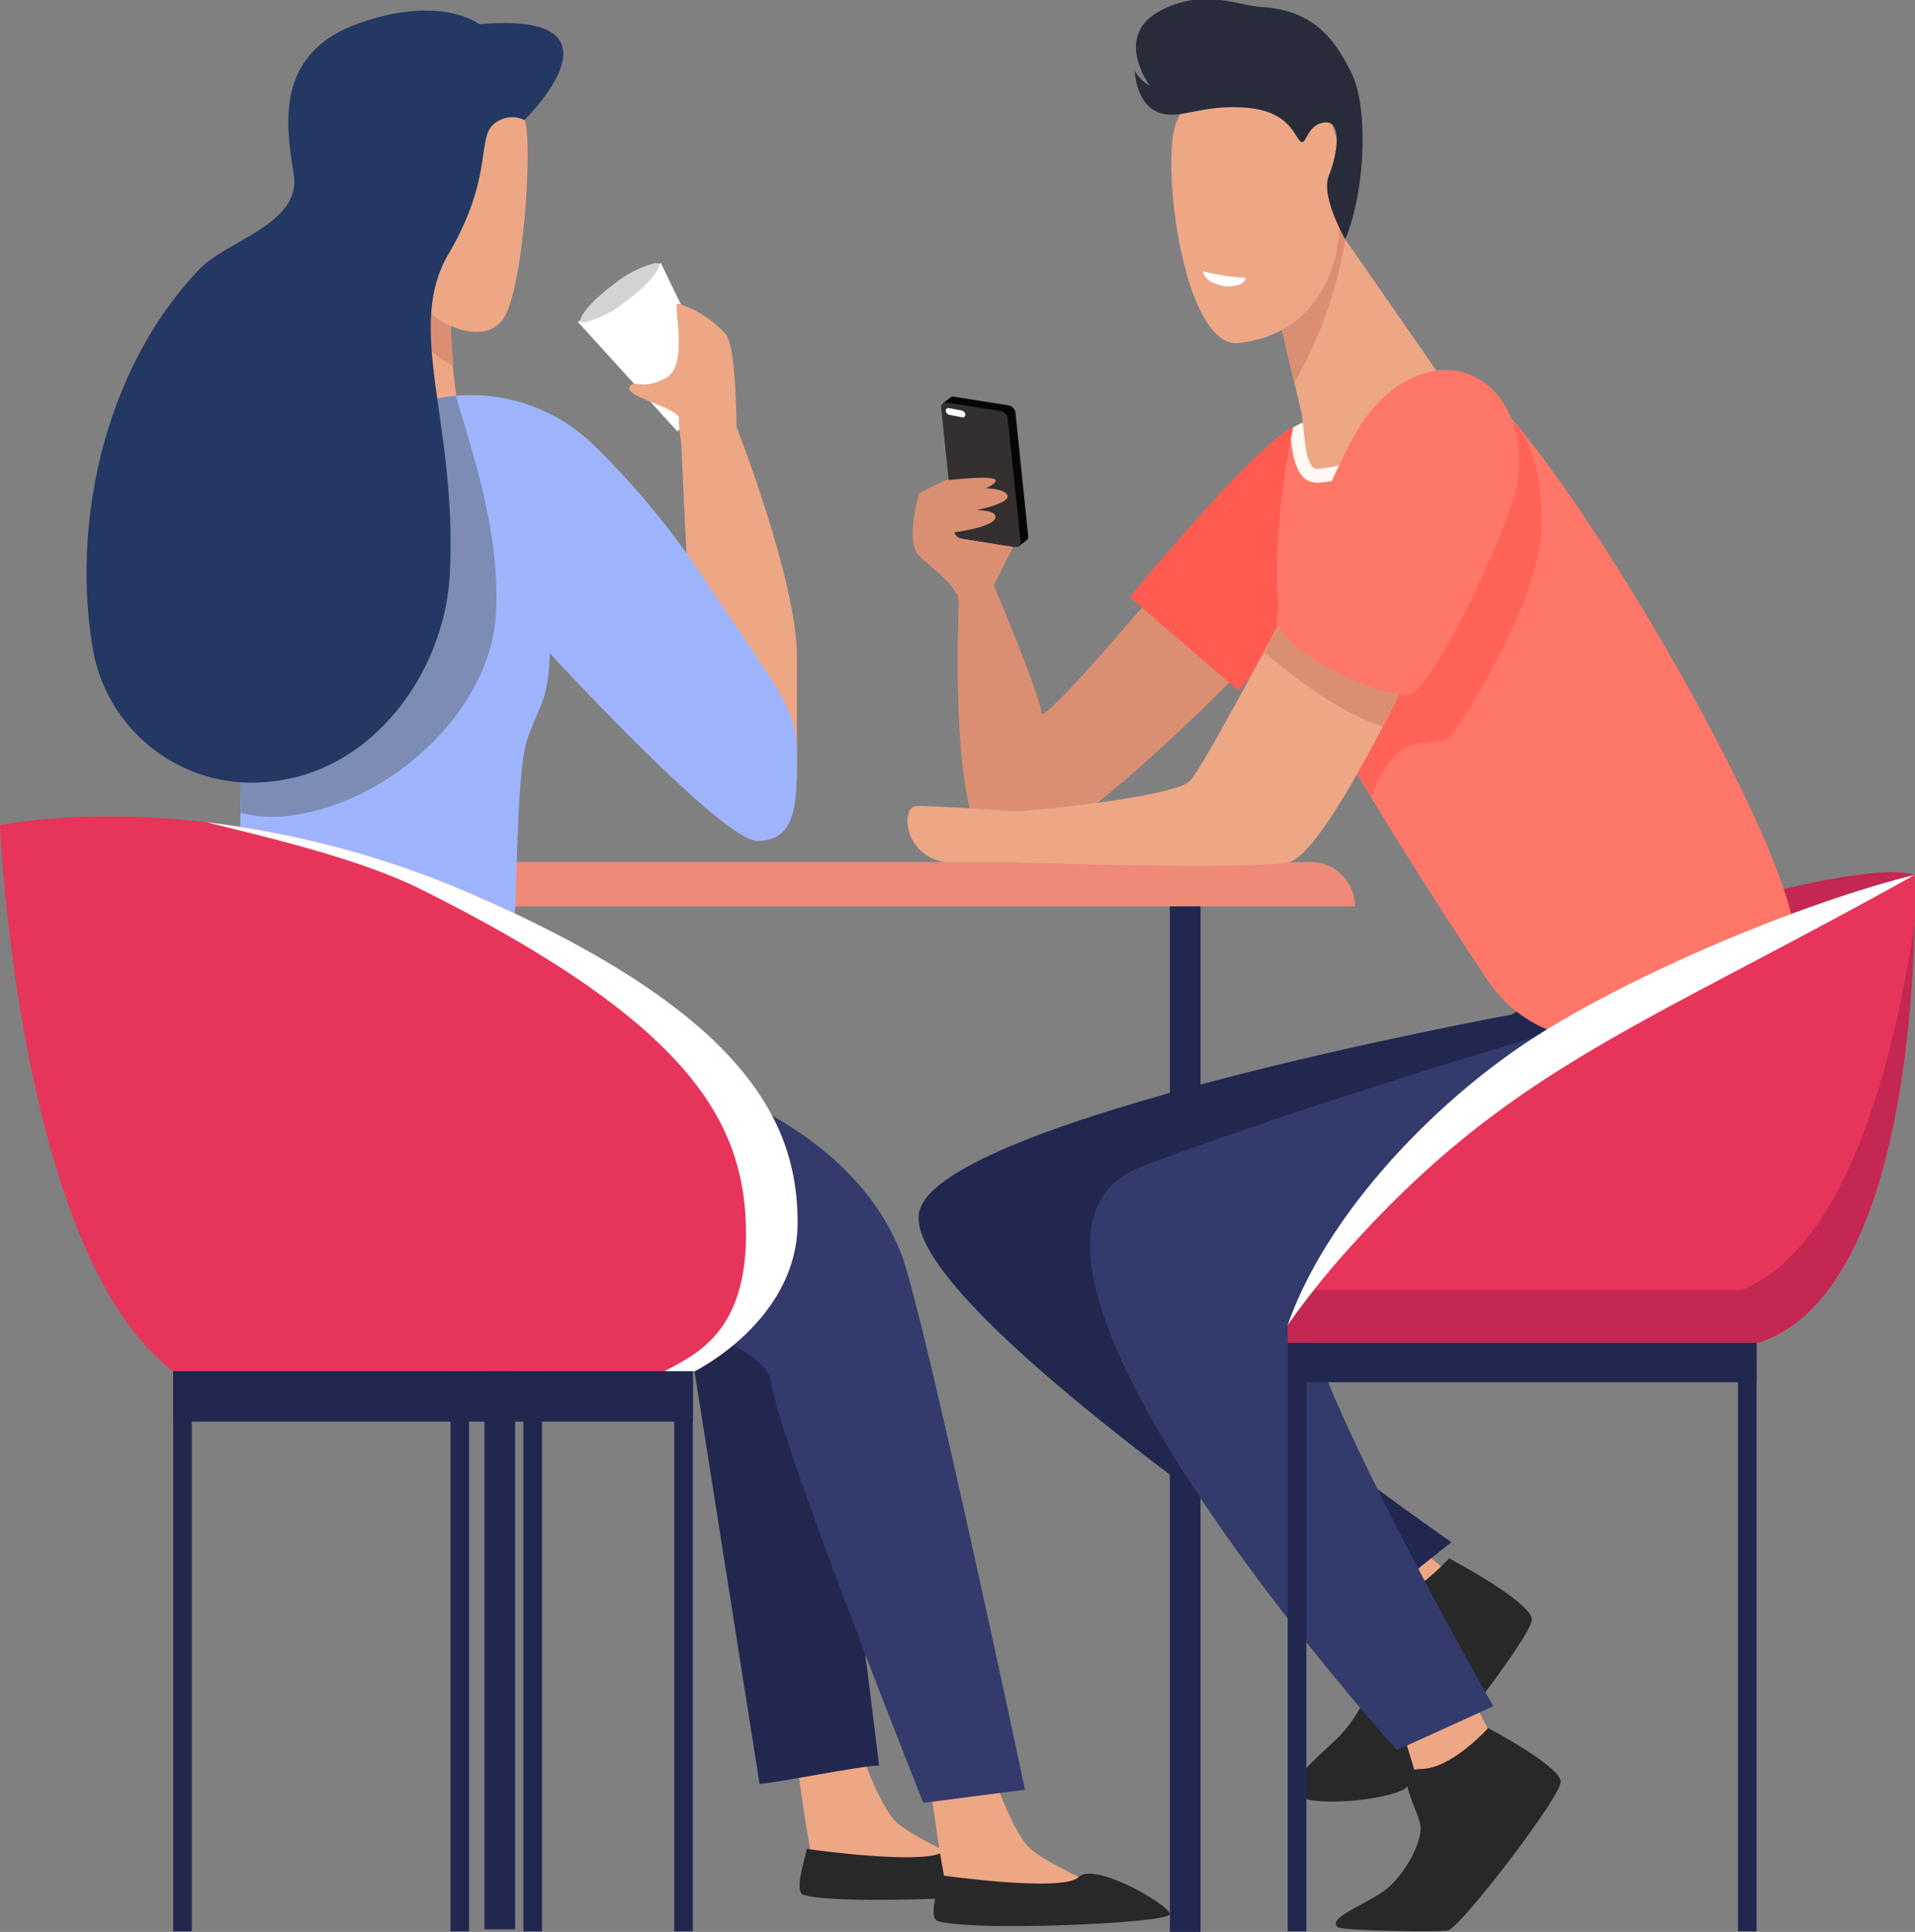 <svg xmlns="http://www.w3.org/2000/svg" width="180.44" height="182.02" viewBox="0 0 180.44 182.02"><rect x="0" y="0" width="180.44" height="182.02" fill="#808080" stroke="none"/><g id="Calque_2" data-name="Calque 2"><g id="Calque_177" data-name="Calque 177"><g id="illu-home-2"><g id="Calque_2-2" data-name="Calque 2"><g id="Calque_137" data-name="Calque 137"><rect id="Rectangle_45" data-name="Rectangle 45" x="45.65" y="84.05" width="2.89" height="97.72" style="fill:#222750"/><path id="Tracé_520" data-name="Tracé 520" d="M132.5,144.89s7.25,5.89,8.39,7S132.5,162,132.5,162s1-9.14,0-10.12-6.49-1.65-6.49-1.65Z" style="fill:#eda785"/><path id="Tracé_521" data-name="Tracé 521" d="M136.54,146.82s7.8,4.13,7.8,5.77-10.66,15.25-12.07,16c-2,1.1-8.92,1.67-10.06.52s2-3.56,3.8-5.34,3.25-4.49,3.25-6.2-3.34-6.34,0-6.34S136.54,146.82,136.54,146.82Z" style="fill:#282828"/><path id="Tracé_522" data-name="Tracé 522" d="M138.16,158.89l2.26,4.47a10.33,10.33,0,0,0,4.83,4.7h0L140,176.59s-7.4,4.91-10.2,3.77,6-5.3,6-5.3l-3.71-12.17Z" style="fill:#eda785"/><path id="Tracé_523" data-name="Tracé 523" d="M86.62,46.49s-1.4,4.49,0,5.88,3.72,2.83,3.72,4.47-1,22.72,3.79,23.76,22.1-16.71,22.1-16.71l-7-8.57S98.12,68.54,98.12,67.16s-4.47-12-4.47-12l2.2-4.41s1.37-5.22-1.24-6.33S86.62,46.49,86.62,46.49Z" style="fill:#db8f72"/><path id="Tracé_524" data-name="Tracé 524" d="M94.1,76.31c-3.39-1.89-3.44-15.6-3.76-19.42,0,2-1,22.68,3.79,23.7s22.1-16.71,22.1-16.71l-3.24-4C108.57,65.21,97.31,78.09,94.1,76.31Z" style="fill:#db8f72"/><path id="Tracé_525" data-name="Tracé 525" d="M90.11,55.93a2.31,2.31,0,0,1,.19.52C90.25,56,90.19,55.85,90.11,55.93Z" style="fill:#ff5921"/><path id="Tracé_526" data-name="Tracé 526" d="M126.94,39.66s-1.57-.92-5.09.6-15.39,16-15.39,16l10.24,8.82a122,122,0,0,0,9.45-12.71C130.83,45.11,126.94,39.66,126.94,39.66Z" style="fill:#ff5b51"/><path id="Tracé_527" data-name="Tracé 527" d="M145.31,93.86l-2.87,1.73s-53.67,9.84-55.81,18.52,41.83,37.8,41.83,37.8l8.3-6.61S108.82,126,112,122.88s40.29-10.22,40.29-10.22Z" style="fill:#222750"/><path id="Tracé_528" data-name="Tracé 528" d="M74.77,163.47s1.72,14.41,2.67,14.41H96.92s-10.55-4.28-12.51-6.25-4-8.7-4-8.7Z" style="fill:#eda785"/><path id="Tracé_529" data-name="Tracé 529" d="M76,174.2s11.54,1.65,13,.17,8.57,2.63,8.57,3.5-18.76,1.67-21.86.66C74.73,178.2,76,174.74,76,174.2Z" style="fill:#282828"/><path id="Tracé_530" data-name="Tracé 530" d="M42.45,28.85S42.32,37.09,44,41.38s-11.49,3.94-11.49,3.94l1.62-25.13Z" style="fill:#eda785"/><path id="Tracé_531" data-name="Tracé 531" d="M42.46,28.85l-4-4.22a16.35,16.35,0,0,0,.28,5.8,8.57,8.57,0,0,0,4,4.06C42.41,31.45,42.46,28.85,42.46,28.85Z" style="fill:#db8f72"/><path id="Tracé_532" data-name="Tracé 532" d="M54.46,30.34l9.37,10.31,4.25-3.88-5.82-12Z" style="fill:#fff"/><path id="Tracé_533" data-name="Tracé 533" d="M55.1,30.38c-.2,0-.36,0-.4-.06-.2-.28.69-1.73,3.12-3.53a10.4,10.4,0,0,1,3.88-2c.2,0,.35,0,.4.07.2.28-.69,1.73-3.11,3.52A10.3,10.3,0,0,1,55.1,30.38Z" style="fill:#d3d3d3"/><path id="Tracé_534" data-name="Tracé 534" d="M52.92,44.08s11.62,13,12.78,12.35-2-15.89-1.72-16.9-4.94-2.07-4.68-3,1.19.35,3.46-.93.48-7.24,1.17-7a10.38,10.38,0,0,1,4.44,2.87c1.95,2,1.14,31.15-2.39,33.15S47.46,48.86,47.46,48.86Z" style="fill:#eda785"/><path id="Tracé_535" data-name="Tracé 535" d="M64.2,41.86s.77,18.23,1.39,23.5,9.5,8.06,9.5,8.06V61.85c0-7.13-5.68-21.59-5.68-21.59Z" style="fill:#eda785"/><path id="Tracé_536" data-name="Tracé 536" d="M127.67,85.4h-114a4.18,4.18,0,0,1,4.18-4.18H123.5a4.18,4.18,0,0,1,4.17,4.18Z" style="fill:#ef8978"/><path id="Tracé_537" data-name="Tracé 537" d="M164.29,84.72s12.43-3.5,16.13-2.29L175.52,97l-14.76-2.52Z" style="fill:#c42751"/><path id="Tracé_538" data-name="Tracé 538" d="M45.31,7.24s3.37,2.14,4.13,4.06-.07,16.05-2.06,18.8-7.17.22-8.69-2.82S40.35,4.28,45.31,7.24Z" style="fill:#eda785"/><path id="Tracé_539" data-name="Tracé 539" d="M65.9,53.89a75.37,75.37,0,0,0-10-12,16.62,16.62,0,0,0-15.2-4.26c-1.29.29-2.67.58-4.08.87A16.67,16.67,0,0,0,23.24,54.43l-1,38.35a16.58,16.58,0,0,0,16.06,17.08,17,17,0,0,0,2.47-.1A7.71,7.71,0,0,0,45.19,108c4.54-4.55,2.61-33.08,4.53-38.45,1.24-3.47,1.9-3.44,2.09-8,0,0,16.25,17.68,19.55,17.68,3.72,0,3.72-3.61,3.72-8S74,66,65.9,53.89Z" style="fill:#9eb5fe"/><path id="Tracé_540" data-name="Tracé 540" d="M40.73,37.63c-1.29.29-2.67.58-4.08.87A16.68,16.68,0,0,0,23.24,54.43l-.56,22.14a11.48,11.48,0,0,0,4,.35c9.76-.9,19.59-9.84,20.06-19.17.36-7.39-2-14.43-3.79-20.46A16.52,16.52,0,0,0,40.73,37.63Z" style="fill:#7c8cb5"/><rect id="Rectangle_46" data-name="Rectangle 46" x="42.45" y="129.19" width="1.75" height="52.78" style="fill:#222750"/><rect id="Rectangle_47" data-name="Rectangle 47" x="16.32" y="129.19" width="1.75" height="52.78" style="fill:#222750"/><rect id="Rectangle_48" data-name="Rectangle 48" x="49.32" y="129.19" width="1.75" height="52.78" style="fill:#222750"/><rect id="Rectangle_49" data-name="Rectangle 49" x="110.23" y="85.4" width="2.89" height="96.62" style="fill:#222750"/><path id="Tracé_541" data-name="Tracé 541" d="M152.25,95.5s-25.44,7.16-44.63,14.39,24,55,24,55l9.09-4.13s-20.8-36.44-17.6-39.64,34.73-11.39,34.73-11.39Z" style="fill:#323b6b"/><path id="Tracé_542" data-name="Tracé 542" d="M87.37,165.94s1.72,14.41,2.67,14.41h19.49S99,176.07,97,174.1s-4-8.7-4-8.7Z" style="fill:#eda785"/><path id="Tracé_543" data-name="Tracé 543" d="M74.24,119.92c-3.72-3.72-31.79-18.62-31.79-18.62L21.9,107.5s.93,8,4.54,11.57,39,10.12,39,10.12l6.13,38.89c1.83-.14,9.44-1.7,11.26-1.74C82.56,164.44,78,123.64,74.24,119.92Z" style="fill:#222750"/><path id="Tracé_544" data-name="Tracé 544" d="M50.2,98.21S78,100.59,84.9,118.08c2.09,5.3,11.68,50.54,11.68,50.54L87,169.86s-13.44-33.65-14.36-39.64-26.34-8.91-31.51-10S26.7,107,26.7,107Z" style="fill:#323b6b"/><path id="Tracé_545" data-name="Tracé 545" d="M0,77.75s1.7,40.49,16.32,51.44H65.46s9.69-4.75,9.69-14S70.5,95.72,45.22,84.57,0,77.75,0,77.75Z" style="fill:#e7345a"/><path id="Tracé_546" data-name="Tracé 546" d="M45.22,84.57a89.57,89.57,0,0,0-25.73-7.1c5.22,1.33,14.24,3.34,20.28,6.37,25.28,12.64,30.52,21.92,30.52,32.46,0,9.36-4.85,11.35-7.67,12.89h2.84s9.69-4.76,9.69-14S70.5,95.72,45.22,84.57Z" style="fill:#fff"/><rect id="Rectangle_50" data-name="Rectangle 50" x="63.53" y="130.23" width="1.75" height="51.74" style="fill:#222750"/><rect id="Rectangle_51" data-name="Rectangle 51" x="16.32" y="129.19" width="48.97" height="4.75" style="fill:#222750"/><rect id="Rectangle_52" data-name="Rectangle 52" x="121.33" y="127.79" width="1.76" height="54.18" style="fill:#222750"/><rect id="Rectangle_53" data-name="Rectangle 53" x="163.76" y="128.14" width="1.75" height="53.82" style="fill:#222750"/><rect id="Rectangle_54" data-name="Rectangle 54" x="121.33" y="126.5" width="44.19" height="3.73" style="fill:#222750"/><path id="Tracé_547" data-name="Tracé 547" d="M45.17,2.28s-3.72-2.89-11.57,0S27,12.06,27.68,16.46c.73,4.64-6.33,6.23-8.84,8.85C10,34.54,6.63,49,8.79,61.39a15.21,15.21,0,0,0,16.6,12.26c9.77-.91,16.57-10.38,17-19.7.69-14.05-4.27-23-.14-30S45,13.17,46.41,11.8a2.63,2.63,0,0,1,3-.49S60,1,45.17,2.28Z" style="fill:#233862"/><path id="Tracé_548" data-name="Tracé 548" d="M121.84,40.26s-2.17,10-1.34,17.25c.64,5.71,13.89,26.16,19.64,34.81a12.67,12.67,0,0,0,7.09,5.19l19.26,5.55,3.58,2.51a91.65,91.65,0,0,0-1-17.9c-1.51-11.29-26.3-52.61-32-52.61S121.84,40.26,121.84,40.26Z" style="fill:#ff7768"/><path id="Tracé_549" data-name="Tracé 549" d="M124.1,45.48h.16c9.24-.79,12.49-9.24,12.62-9.6l.21-.57-.13-.24c-5.68.13-15.11,5.2-15.11,5.2s-.09.4-.22,1.09C121.85,43.37,122.29,45.48,124.1,45.48Z" style="fill:#fff8f3"/><path id="Tracé_550" data-name="Tracé 550" d="M142.57,39.81l-6-1s-7.65,19.49-11.41,29.27c1.22,2.23,2.61,4.61,4.06,7a11.43,11.43,0,0,1,2.12-3.81c2-2,4.32-.91,5.22-1.83s8.7-12.82,8.7-20.2S142.57,39.81,142.57,39.81Z" style="fill:#ff5b51;isolation:isolate;opacity:0.7"/><path id="Tracé_551" data-name="Tracé 551" d="M135,58.78s-9.84,21.78-13.63,22.47c-4.18.75-25.73,0-25.73,0H89.65a4.06,4.06,0,0,1-4.15-3.74c0-.87.19-1.57,1-1.57,2.41,0,7.93.47,9.31.47s14.8-1.31,16.31-2.83,13.39-24.28,13.39-24.28Z" style="fill:#eda785"/><path id="Tracé_552" data-name="Tracé 552" d="M130.28,68.41c2.61-5,4.68-9.62,4.68-9.62l-9.4-9.5s-3.17,6.08-6.44,12.16C122,63.89,126.43,67.31,130.28,68.41Z" style="fill:#db8f72"/><path id="Tracé_553" data-name="Tracé 553" d="M121.33,124.85s4.82-10.19,17.5-20.66,41.59-21.76,41.59-21.76,1.24,39-14.74,44.07H121.33Z" style="fill:#e7345a"/><path id="Tracé_554" data-name="Tracé 554" d="M164.11,121.55H123.22a34.73,34.73,0,0,0-1.89,3.3v1.65h44.34c12.51-4,14.46-28.77,14.72-39.32C178,102.63,173.28,117.77,164.11,121.55Z" style="fill:#c42751"/><path id="Tracé_555" data-name="Tracé 555" d="M124.63,19.48l11.05,15.93s-3,8-11.53,8.77c-1.31.11-1.23-4.07-1.53-5.35L120.1,28.16Z" style="fill:#eda785"/><path id="Tracé_556" data-name="Tracé 556" d="M126.2,21.37l-5.41,9.7,1.16,5a40.24,40.24,0,0,0,4.81-13.51Z" style="fill:#db8f72"/><path id="Tracé_557" data-name="Tracé 557" d="M122,10.4s4.18,7.35,4.18,11-2.09,10.12-9.47,10.92c-4.63.5-6.94-13.6-6.21-19.4S119.18,6.45,122,10.4Z" style="fill:#eda785"/><path id="Tracé_558" data-name="Tracé 558" d="M113.38,25.56s-.09,1,2,1.41c0,0,1.89.14,2-.8A18.8,18.8,0,0,1,113.38,25.56Z" style="fill:#fff"/><path id="Tracé_559" data-name="Tracé 559" d="M120.89,13.63l2-2.66s1.7-1.42,2.45.31,1.38,4.94.83,5.69a10.19,10.19,0,0,1-2.06,1.7L120.89,14Z" style="fill:#eda785"/><path id="Tracé_560" data-name="Tracé 560" d="M128.46,39.66c-3.09,4.57-7.28,16.57-8,17.85-1.74,3.24,10.1,8.5,12.3,7.95s8.65-14,10-19c1-3.59.13-8.57-3.3-10.67C135.57,33.4,131,35.94,128.46,39.66Z" style="fill:#ff7768"/><path id="Tracé_561" data-name="Tracé 561" d="M121.33,124.85c3.39-9.69,12.24-19.29,20.67-25.36,9.11-6.63,27.15-14.3,38.41-17.06-25.77,14.38-38,18.15-53.3,35.19A76,76,0,0,0,121.33,124.85Z" style="fill:#fff"/><path id="Tracé_562" data-name="Tracé 562" d="M126.76,22.55s-2.35-4.05-1.55-6c.68-1.63,1.55-5.62-.75-4.94-1.43.43-1.4,2.31-2,1.64s-1.18-2.93-5.45-3.13-6,1.29-8,.41-2.09-3.87-2.09-3.87a3.45,3.45,0,0,0,1.42,1.41s-3.45-4.58.88-7c4.1-2.24,7.45-.54,9.66-.41,4.89.3,6.87,3,8.47,6.23S128.66,18,126.76,22.55Z" style="fill:#282c3a"/><path id="Tracé_563" data-name="Tracé 563" d="M95,38.19l-5.1-.81a.44.44,0,0,0-.41.13h0l-.65.49,1.9,12.75,4.9.79.35-.07.75-.58h0a.42.42,0,0,0,.14-.38L95.68,38.87A.81.81,0,0,0,95,38.19Z" style="fill:#050505"/><path id="Tracé_564" data-name="Tracé 564" d="M95.65,51.53l-5.1-.81a.82.82,0,0,1-.65-.66L88.68,38.41a.42.42,0,0,1,.35-.48.33.33,0,0,1,.17,0l5.1.8a.81.81,0,0,1,.65.67l1.22,11.64a.42.42,0,0,1-.36.48Z" style="fill:#33302f"/><path id="Tracé_565" data-name="Tracé 565" d="M90.66,39.32l-1.19-.23a.43.43,0,0,1-.35-.38h0a.22.22,0,0,1,.2-.26.17.17,0,0,1,.1,0l1.19.23a.46.46,0,0,1,.35.37h0a.24.24,0,0,1-.2.27Z" style="fill:#fff"/><path id="Tracé_566" data-name="Tracé 566" d="M86.62,46.49s7-1.15,8.19,0-5.63,2.09-5.63,2.09Z" style="fill:#db8f72"/><path id="Tracé_567" data-name="Tracé 567" d="M88,50.38s5.68-.46,5.8-1.65-5.22-.44-5.22-.44Z" style="fill:#db8f72"/><path id="Tracé_568" data-name="Tracé 568" d="M89.2,46.25s3.49.44,4.58-.83c.7-.82-4.72-.15-4.72-.15Z" style="fill:#db8f72"/><path id="Tracé_569" data-name="Tracé 569" d="M140.22,162.81s6.84,3.62,6.84,5.06-9.28,13.54-10.59,14c-.52.21-10.11.05-10.46-.31-1-1,3.4-2.33,5-3.9s2.85-3.93,2.85-5.43-2.93-5.56,0-5.56S140.22,162.81,140.22,162.81Z" style="fill:#282828"/><path id="Tracé_570" data-name="Tracé 570" d="M88.64,176.68s11.54,1.65,13,.17,8.58,2.63,8.58,3.5S91.47,182,88.38,181C87.32,180.67,88.64,177.21,88.64,176.68Z" style="fill:#282828"/></g></g></g></g></g></svg>